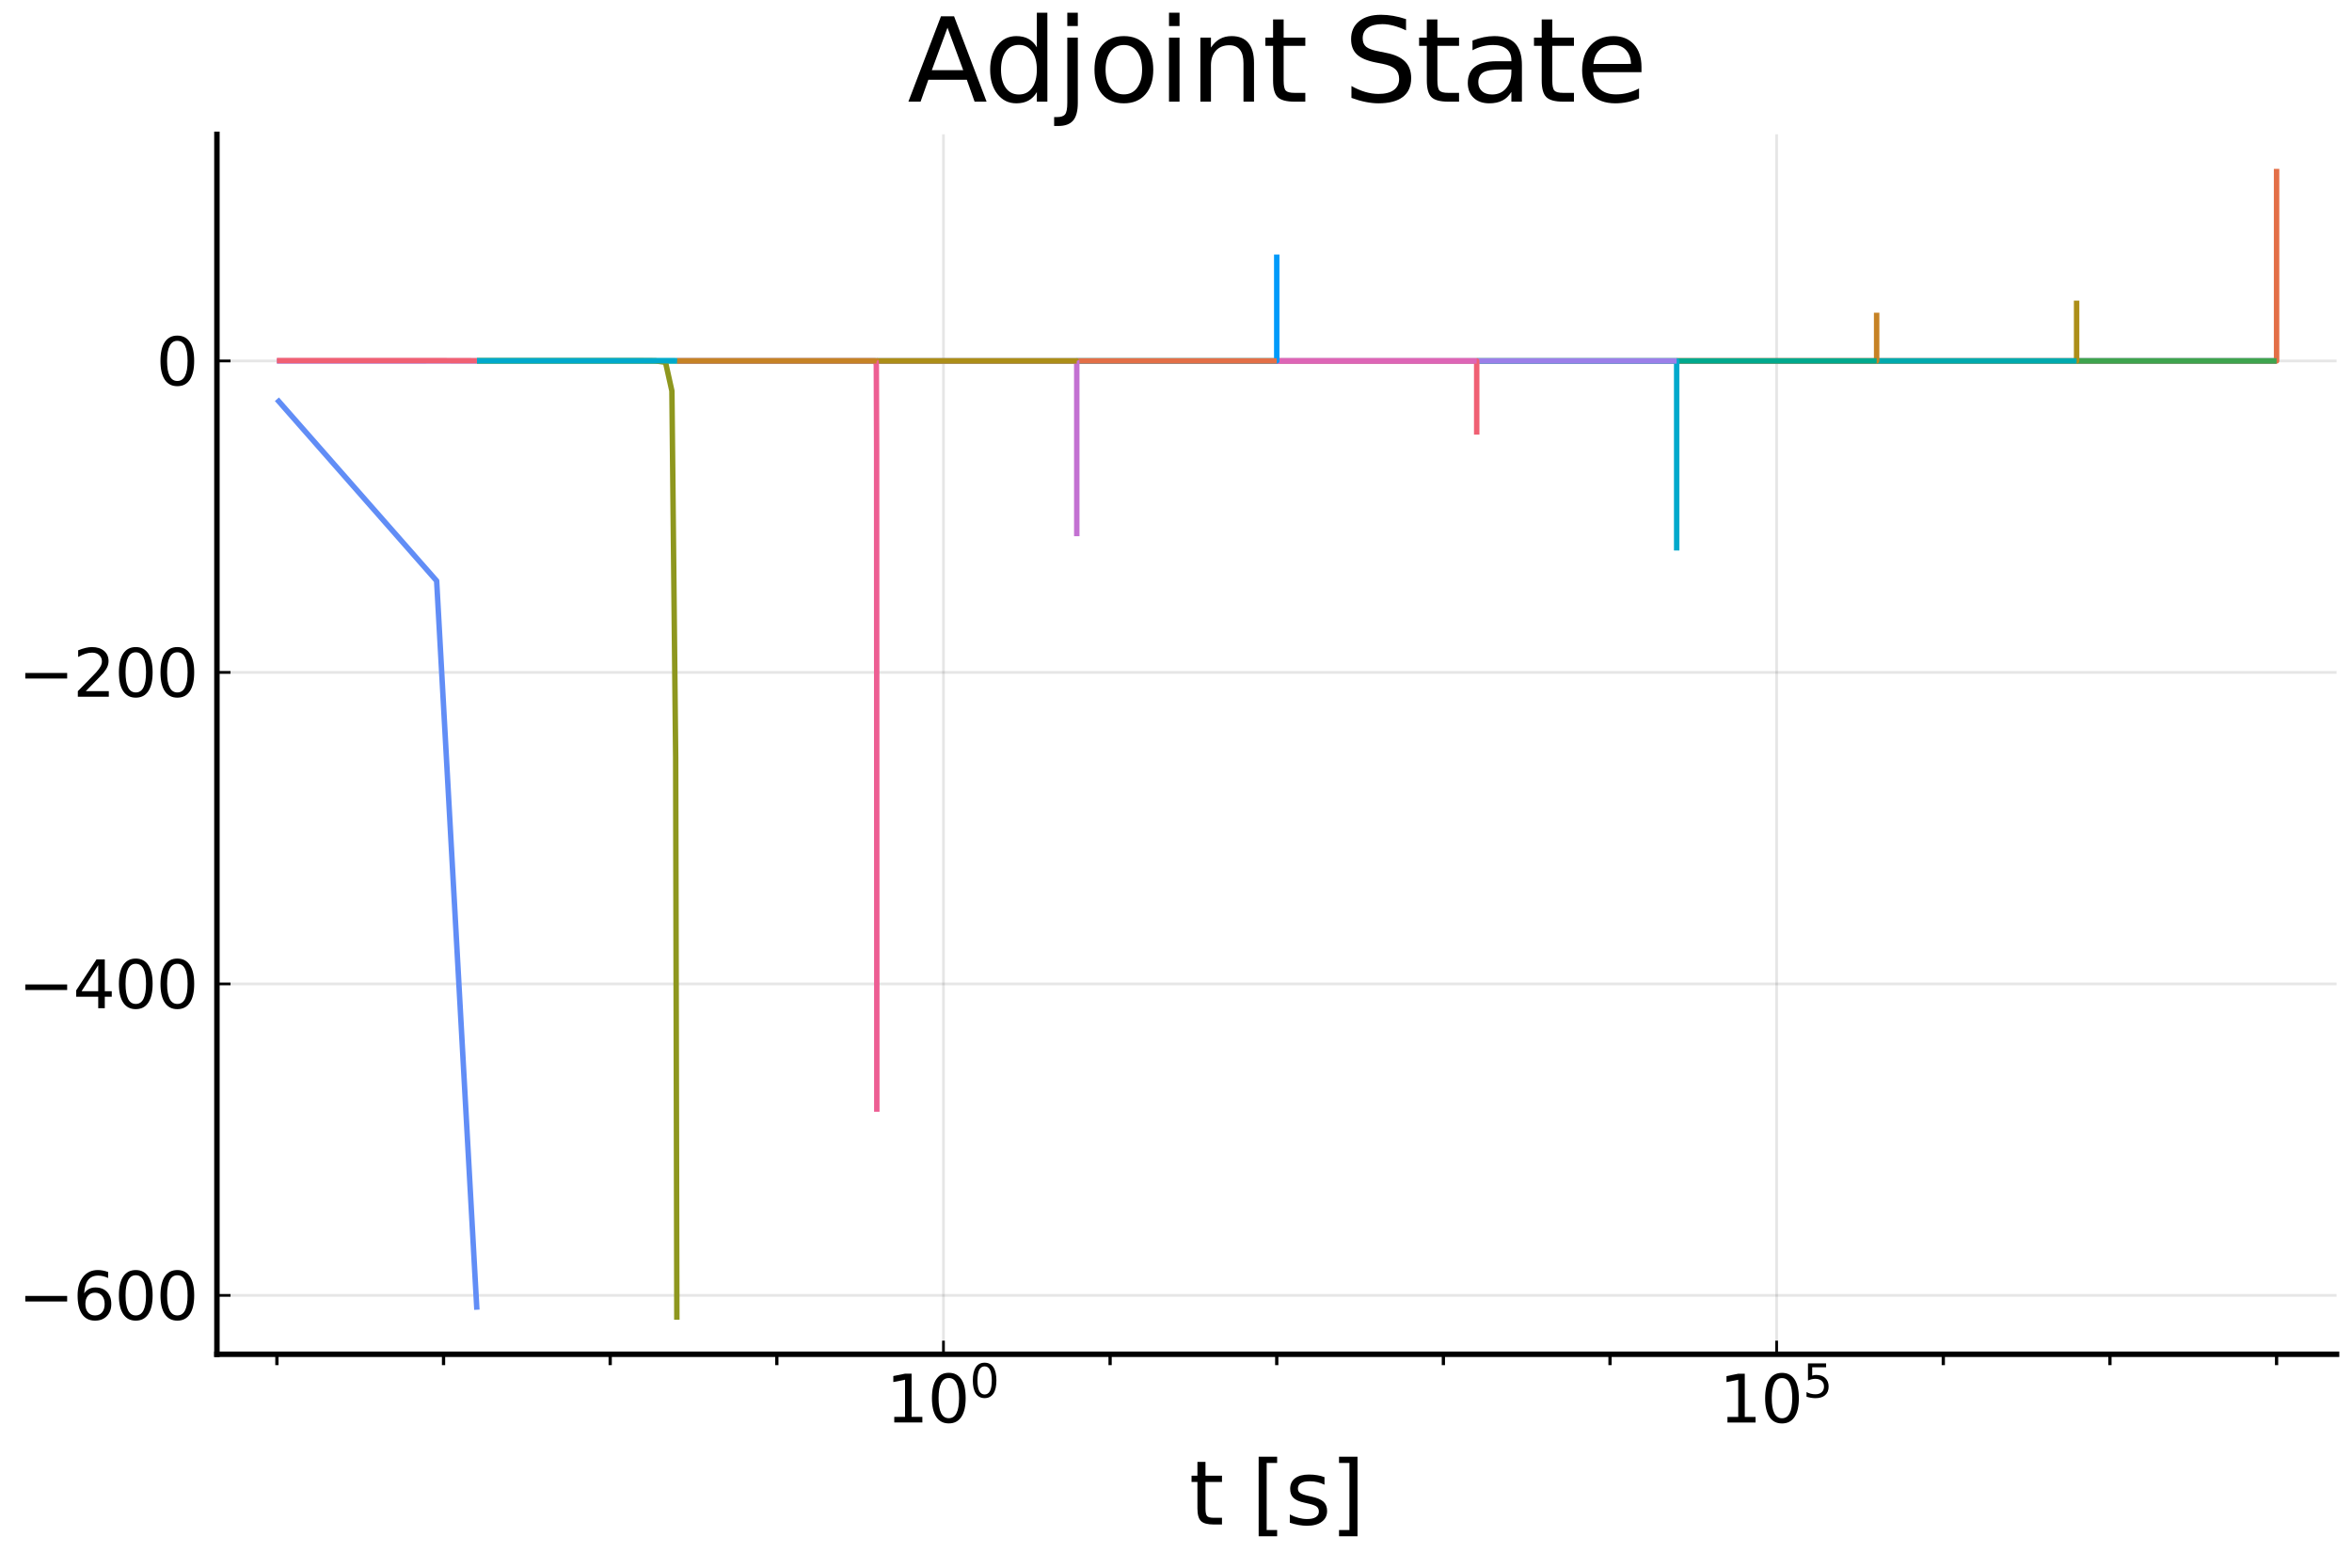 <?xml version="1.0" encoding="utf-8" standalone="no"?>
<!DOCTYPE svg PUBLIC "-//W3C//DTD SVG 1.1//EN"
  "http://www.w3.org/Graphics/SVG/1.1/DTD/svg11.dtd">
<svg xmlns:xlink="http://www.w3.org/1999/xlink" width="432pt" height="288pt" viewBox="0 0 432 288" xmlns="http://www.w3.org/2000/svg" version="1.1">
 <defs>
  <style type="text/css">*{stroke-linejoin: round; stroke-linecap: butt}</style>
 </defs>
 <g id="figure_1">
  <g id="patch_1">
   <path d="M 0 288 
L 432 288 
L 432 0 
L 0 0 
z
" style="fill: #ffffff"/>
  </g>
  <g id="axes_1">
   <g id="patch_2">
    <path d="M 39.842 248.793 
L 429.165 248.793 
L 429.165 24.675 
L 39.842 24.675 
z
" style="fill: #ffffff"/>
   </g>
   <g id="matplotlib.axis_1">
    <g id="xtick_1">
     <g id="line2d_1">
      <path d="M 173.289 248.793 
L 173.289 24.675 
" clip-path="url(#pe7abbee798)" style="fill: none; stroke: #000000; stroke-opacity: 0.1; stroke-width: 0.5; stroke-linecap: square"/>
     </g>
     <g id="line2d_2">
      <defs>
       <path id="mf2d89d36e4" d="M 0 0 
L 0 -2.5 
" style="stroke: #000000; stroke-width: 0.5"/>
      </defs>
      <g>
       <use xlink:href="#mf2d89d36e4" x="173.289" y="248.793" style="stroke: #000000; stroke-width: 0.5"/>
      </g>
     </g>
     <g id="text_1">
      <!-- $10^{0}$ -->
      <g transform="translate(162.729 261.411)scale(0.12 -0.12)">
       <defs>
        <path id="DejaVuSans-31" d="M 794 531 
L 1825 531 
L 1825 4091 
L 703 3866 
L 703 4441 
L 1819 4666 
L 2450 4666 
L 2450 531 
L 3481 531 
L 3481 0 
L 794 0 
L 794 531 
z
" transform="scale(0.016)"/>
        <path id="DejaVuSans-30" d="M 2034 4250 
Q 1547 4250 1301 3770 
Q 1056 3291 1056 2328 
Q 1056 1369 1301 889 
Q 1547 409 2034 409 
Q 2525 409 2770 889 
Q 3016 1369 3016 2328 
Q 3016 3291 2770 3770 
Q 2525 4250 2034 4250 
z
M 2034 4750 
Q 2819 4750 3233 4129 
Q 3647 3509 3647 2328 
Q 3647 1150 3233 529 
Q 2819 -91 2034 -91 
Q 1250 -91 836 529 
Q 422 1150 422 2328 
Q 422 3509 836 4129 
Q 1250 4750 2034 4750 
z
" transform="scale(0.016)"/>
       </defs>
       <use xlink:href="#DejaVuSans-31" transform="translate(0 0.766)"/>
       <use xlink:href="#DejaVuSans-30" transform="translate(63.623 0.766)"/>
       <use xlink:href="#DejaVuSans-30" transform="translate(128.203 39.047)scale(0.7)"/>
      </g>
     </g>
    </g>
    <g id="xtick_2">
     <g id="line2d_3">
      <path d="M 326.325 248.793 
L 326.325 24.675 
" clip-path="url(#pe7abbee798)" style="fill: none; stroke: #000000; stroke-opacity: 0.1; stroke-width: 0.5; stroke-linecap: square"/>
     </g>
     <g id="line2d_4">
      <g>
       <use xlink:href="#mf2d89d36e4" x="326.325" y="248.793" style="stroke: #000000; stroke-width: 0.5"/>
      </g>
     </g>
     <g id="text_2">
      <!-- $10^{5}$ -->
      <g transform="translate(315.765 261.411)scale(0.12 -0.12)">
       <defs>
        <path id="DejaVuSans-35" d="M 691 4666 
L 3169 4666 
L 3169 4134 
L 1269 4134 
L 1269 2991 
Q 1406 3038 1543 3061 
Q 1681 3084 1819 3084 
Q 2600 3084 3056 2656 
Q 3513 2228 3513 1497 
Q 3513 744 3044 326 
Q 2575 -91 1722 -91 
Q 1428 -91 1123 -41 
Q 819 9 494 109 
L 494 744 
Q 775 591 1075 516 
Q 1375 441 1709 441 
Q 2250 441 2565 725 
Q 2881 1009 2881 1497 
Q 2881 1984 2565 2268 
Q 2250 2553 1709 2553 
Q 1456 2553 1204 2497 
Q 953 2441 691 2322 
L 691 4666 
z
" transform="scale(0.016)"/>
       </defs>
       <use xlink:href="#DejaVuSans-31" transform="translate(0 0.684)"/>
       <use xlink:href="#DejaVuSans-30" transform="translate(63.623 0.684)"/>
       <use xlink:href="#DejaVuSans-35" transform="translate(128.203 38.966)scale(0.7)"/>
      </g>
     </g>
    </g>
    <g id="xtick_3">
     <g id="line2d_5">
      <defs>
       <path id="m80ba61cd55" d="M 0 0 
L 0 2 
" style="stroke: #000000; stroke-width: 0.6"/>
      </defs>
      <g>
       <use xlink:href="#m80ba61cd55" x="50.86" y="248.793" style="stroke: #000000; stroke-width: 0.6"/>
      </g>
     </g>
    </g>
    <g id="xtick_4">
     <g id="line2d_6">
      <g>
       <use xlink:href="#m80ba61cd55" x="81.468" y="248.793" style="stroke: #000000; stroke-width: 0.6"/>
      </g>
     </g>
    </g>
    <g id="xtick_5">
     <g id="line2d_7">
      <g>
       <use xlink:href="#m80ba61cd55" x="112.075" y="248.793" style="stroke: #000000; stroke-width: 0.6"/>
      </g>
     </g>
    </g>
    <g id="xtick_6">
     <g id="line2d_8">
      <g>
       <use xlink:href="#m80ba61cd55" x="142.682" y="248.793" style="stroke: #000000; stroke-width: 0.6"/>
      </g>
     </g>
    </g>
    <g id="xtick_7">
     <g id="line2d_9">
      <g>
       <use xlink:href="#m80ba61cd55" x="203.896" y="248.793" style="stroke: #000000; stroke-width: 0.6"/>
      </g>
     </g>
    </g>
    <g id="xtick_8">
     <g id="line2d_10">
      <g>
       <use xlink:href="#m80ba61cd55" x="234.504" y="248.793" style="stroke: #000000; stroke-width: 0.6"/>
      </g>
     </g>
    </g>
    <g id="xtick_9">
     <g id="line2d_11">
      <g>
       <use xlink:href="#m80ba61cd55" x="265.111" y="248.793" style="stroke: #000000; stroke-width: 0.6"/>
      </g>
     </g>
    </g>
    <g id="xtick_10">
     <g id="line2d_12">
      <g>
       <use xlink:href="#m80ba61cd55" x="295.718" y="248.793" style="stroke: #000000; stroke-width: 0.6"/>
      </g>
     </g>
    </g>
    <g id="xtick_11">
     <g id="line2d_13">
      <g>
       <use xlink:href="#m80ba61cd55" x="356.932" y="248.793" style="stroke: #000000; stroke-width: 0.6"/>
      </g>
     </g>
    </g>
    <g id="xtick_12">
     <g id="line2d_14">
      <g>
       <use xlink:href="#m80ba61cd55" x="387.54" y="248.793" style="stroke: #000000; stroke-width: 0.6"/>
      </g>
     </g>
    </g>
    <g id="xtick_13">
     <g id="line2d_15">
      <g>
       <use xlink:href="#m80ba61cd55" x="418.147" y="248.793" style="stroke: #000000; stroke-width: 0.6"/>
      </g>
     </g>
    </g>
    <g id="text_3">
     <!-- t [s] -->
     <g transform="translate(218.415 280.065)scale(0.16 -0.16)">
      <defs>
       <path id="DejaVuSans-74" d="M 1172 4494 
L 1172 3500 
L 2356 3500 
L 2356 3053 
L 1172 3053 
L 1172 1153 
Q 1172 725 1289 603 
Q 1406 481 1766 481 
L 2356 481 
L 2356 0 
L 1766 0 
Q 1100 0 847 248 
Q 594 497 594 1153 
L 594 3053 
L 172 3053 
L 172 3500 
L 594 3500 
L 594 4494 
L 1172 4494 
z
" transform="scale(0.016)"/>
       <path id="DejaVuSans-20" transform="scale(0.016)"/>
       <path id="DejaVuSans-5b" d="M 550 4863 
L 1875 4863 
L 1875 4416 
L 1125 4416 
L 1125 -397 
L 1875 -397 
L 1875 -844 
L 550 -844 
L 550 4863 
z
" transform="scale(0.016)"/>
       <path id="DejaVuSans-73" d="M 2834 3397 
L 2834 2853 
Q 2591 2978 2328 3040 
Q 2066 3103 1784 3103 
Q 1356 3103 1142 2972 
Q 928 2841 928 2578 
Q 928 2378 1081 2264 
Q 1234 2150 1697 2047 
L 1894 2003 
Q 2506 1872 2764 1633 
Q 3022 1394 3022 966 
Q 3022 478 2636 193 
Q 2250 -91 1575 -91 
Q 1294 -91 989 -36 
Q 684 19 347 128 
L 347 722 
Q 666 556 975 473 
Q 1284 391 1588 391 
Q 1994 391 2212 530 
Q 2431 669 2431 922 
Q 2431 1156 2273 1281 
Q 2116 1406 1581 1522 
L 1381 1569 
Q 847 1681 609 1914 
Q 372 2147 372 2553 
Q 372 3047 722 3315 
Q 1072 3584 1716 3584 
Q 2034 3584 2315 3537 
Q 2597 3491 2834 3397 
z
" transform="scale(0.016)"/>
       <path id="DejaVuSans-5d" d="M 1947 4863 
L 1947 -844 
L 622 -844 
L 622 -397 
L 1369 -397 
L 1369 4416 
L 622 4416 
L 622 4863 
L 1947 4863 
z
" transform="scale(0.016)"/>
      </defs>
      <use xlink:href="#DejaVuSans-74"/>
      <use xlink:href="#DejaVuSans-20" x="39.209"/>
      <use xlink:href="#DejaVuSans-5b" x="70.996"/>
      <use xlink:href="#DejaVuSans-73" x="110.01"/>
      <use xlink:href="#DejaVuSans-5d" x="162.109"/>
     </g>
    </g>
   </g>
   <g id="matplotlib.axis_2">
    <g id="ytick_1">
     <g id="line2d_16">
      <path d="M 39.842 237.974 
L 429.165 237.974 
" clip-path="url(#pe7abbee798)" style="fill: none; stroke: #000000; stroke-opacity: 0.1; stroke-width: 0.5; stroke-linecap: square"/>
     </g>
     <g id="line2d_17">
      <defs>
       <path id="mac3ac392d7" d="M 0 0 
L 2.5 0 
" style="stroke: #000000; stroke-width: 0.5"/>
      </defs>
      <g>
       <use xlink:href="#mac3ac392d7" x="39.842" y="237.974" style="stroke: #000000; stroke-width: 0.5"/>
      </g>
     </g>
     <g id="text_4">
      <!-- $-600$ -->
      <g transform="translate(3.342 242.533)scale(0.12 -0.12)">
       <defs>
        <path id="DejaVuSans-2212" d="M 678 2272 
L 4684 2272 
L 4684 1741 
L 678 1741 
L 678 2272 
z
" transform="scale(0.016)"/>
        <path id="DejaVuSans-36" d="M 2113 2584 
Q 1688 2584 1439 2293 
Q 1191 2003 1191 1497 
Q 1191 994 1439 701 
Q 1688 409 2113 409 
Q 2538 409 2786 701 
Q 3034 994 3034 1497 
Q 3034 2003 2786 2293 
Q 2538 2584 2113 2584 
z
M 3366 4563 
L 3366 3988 
Q 3128 4100 2886 4159 
Q 2644 4219 2406 4219 
Q 1781 4219 1451 3797 
Q 1122 3375 1075 2522 
Q 1259 2794 1537 2939 
Q 1816 3084 2150 3084 
Q 2853 3084 3261 2657 
Q 3669 2231 3669 1497 
Q 3669 778 3244 343 
Q 2819 -91 2113 -91 
Q 1303 -91 875 529 
Q 447 1150 447 2328 
Q 447 3434 972 4092 
Q 1497 4750 2381 4750 
Q 2619 4750 2861 4703 
Q 3103 4656 3366 4563 
z
" transform="scale(0.016)"/>
       </defs>
       <use xlink:href="#DejaVuSans-2212" transform="translate(0 0.781)"/>
       <use xlink:href="#DejaVuSans-36" transform="translate(83.789 0.781)"/>
       <use xlink:href="#DejaVuSans-30" transform="translate(147.412 0.781)"/>
       <use xlink:href="#DejaVuSans-30" transform="translate(211.035 0.781)"/>
      </g>
     </g>
    </g>
    <g id="ytick_2">
     <g id="line2d_18">
      <path d="M 39.842 180.752 
L 429.165 180.752 
" clip-path="url(#pe7abbee798)" style="fill: none; stroke: #000000; stroke-opacity: 0.1; stroke-width: 0.5; stroke-linecap: square"/>
     </g>
     <g id="line2d_19">
      <g>
       <use xlink:href="#mac3ac392d7" x="39.842" y="180.752" style="stroke: #000000; stroke-width: 0.5"/>
      </g>
     </g>
     <g id="text_5">
      <!-- $-400$ -->
      <g transform="translate(3.342 185.311)scale(0.12 -0.12)">
       <defs>
        <path id="DejaVuSans-34" d="M 2419 4116 
L 825 1625 
L 2419 1625 
L 2419 4116 
z
M 2253 4666 
L 3047 4666 
L 3047 1625 
L 3713 1625 
L 3713 1100 
L 3047 1100 
L 3047 0 
L 2419 0 
L 2419 1100 
L 313 1100 
L 313 1709 
L 2253 4666 
z
" transform="scale(0.016)"/>
       </defs>
       <use xlink:href="#DejaVuSans-2212" transform="translate(0 0.781)"/>
       <use xlink:href="#DejaVuSans-34" transform="translate(83.789 0.781)"/>
       <use xlink:href="#DejaVuSans-30" transform="translate(147.412 0.781)"/>
       <use xlink:href="#DejaVuSans-30" transform="translate(211.035 0.781)"/>
      </g>
     </g>
    </g>
    <g id="ytick_3">
     <g id="line2d_20">
      <path d="M 39.842 123.529 
L 429.165 123.529 
" clip-path="url(#pe7abbee798)" style="fill: none; stroke: #000000; stroke-opacity: 0.1; stroke-width: 0.5; stroke-linecap: square"/>
     </g>
     <g id="line2d_21">
      <g>
       <use xlink:href="#mac3ac392d7" x="39.842" y="123.529" style="stroke: #000000; stroke-width: 0.5"/>
      </g>
     </g>
     <g id="text_6">
      <!-- $-200$ -->
      <g transform="translate(3.342 128.088)scale(0.12 -0.12)">
       <defs>
        <path id="DejaVuSans-32" d="M 1228 531 
L 3431 531 
L 3431 0 
L 469 0 
L 469 531 
Q 828 903 1448 1529 
Q 2069 2156 2228 2338 
Q 2531 2678 2651 2914 
Q 2772 3150 2772 3378 
Q 2772 3750 2511 3984 
Q 2250 4219 1831 4219 
Q 1534 4219 1204 4116 
Q 875 4013 500 3803 
L 500 4441 
Q 881 4594 1212 4672 
Q 1544 4750 1819 4750 
Q 2544 4750 2975 4387 
Q 3406 4025 3406 3419 
Q 3406 3131 3298 2873 
Q 3191 2616 2906 2266 
Q 2828 2175 2409 1742 
Q 1991 1309 1228 531 
z
" transform="scale(0.016)"/>
       </defs>
       <use xlink:href="#DejaVuSans-2212" transform="translate(0 0.781)"/>
       <use xlink:href="#DejaVuSans-32" transform="translate(83.789 0.781)"/>
       <use xlink:href="#DejaVuSans-30" transform="translate(147.412 0.781)"/>
       <use xlink:href="#DejaVuSans-30" transform="translate(211.035 0.781)"/>
      </g>
     </g>
    </g>
    <g id="ytick_4">
     <g id="line2d_22">
      <path d="M 39.842 66.307 
L 429.165 66.307 
" clip-path="url(#pe7abbee798)" style="fill: none; stroke: #000000; stroke-opacity: 0.1; stroke-width: 0.5; stroke-linecap: square"/>
     </g>
     <g id="line2d_23">
      <g>
       <use xlink:href="#mac3ac392d7" x="39.842" y="66.307" style="stroke: #000000; stroke-width: 0.5"/>
      </g>
     </g>
     <g id="text_7">
      <!-- $0$ -->
      <g transform="translate(28.662 70.866)scale(0.12 -0.12)">
       <use xlink:href="#DejaVuSans-30" transform="translate(0 0.781)"/>
      </g>
     </g>
    </g>
   </g>
   <g id="line2d_24">
    <path d="M 418.147 66.308 
L 418.147 66.308 
L 418.147 66.308 
L 418.147 66.308 
L 418.147 66.308 
L 418.147 66.308 
L 418.147 66.308 
L 418.147 66.308 
L 418.147 66.308 
L 418.147 66.308 
L 418.147 66.308 
L 418.147 66.308 
L 418.147 66.308 
L 418.147 66.308 
L 418.147 66.308 
L 418.146 66.308 
L 418.144 66.308 
L 418.118 66.308 
L 417.977 66.308 
L 417.782 66.308 
L 417.584 66.308 
L 417.292 66.308 
L 417.053 66.308 
L 416.68 66.308 
L 416.295 66.308 
L 415.949 66.308 
L 415.475 66.308 
L 414.983 66.308 
L 414.619 66.308 
L 414.05 66.308 
L 413.456 66.308 
L 412.99 66.308 
L 412.297 66.308 
L 411.566 66.308 
L 410.958 66.308 
L 410.091 66.308 
L 409.164 66.308 
L 408.348 66.308 
L 407.216 66.308 
L 405.978 66.308 
L 404.81 66.308 
L 403.797 66.308 
L 402.24 66.308 
L 400.476 66.308 
L 398.9 66.308 
L 396.37 66.308 
L 393.242 66.308 
L 389.943 66.308 
L 383.864 66.308 
L 381.418 66.308 
" clip-path="url(#pe7abbee798)" style="fill: none; stroke: #009afa"/>
   </g>
   <g id="line2d_25">
    <path d="M 418.147 31.018 
L 418.147 60.613 
L 418.147 65.938 
L 418.147 66.264 
L 418.147 66.301 
L 418.147 66.307 
L 418.147 66.308 
L 418.147 66.308 
L 418.147 66.308 
L 418.147 66.308 
L 418.147 66.308 
L 418.147 66.308 
L 418.147 66.308 
L 418.147 66.308 
L 418.147 66.308 
L 418.146 66.308 
L 418.144 66.308 
L 418.118 66.308 
L 417.977 66.308 
L 417.782 66.308 
L 417.584 66.308 
L 417.292 66.308 
L 417.053 66.308 
L 416.68 66.308 
L 416.295 66.308 
L 415.949 66.308 
L 415.475 66.308 
L 414.983 66.308 
L 414.619 66.308 
L 414.05 66.308 
L 413.456 66.308 
L 412.99 66.308 
L 412.297 66.308 
L 411.566 66.308 
L 410.958 66.308 
L 410.091 66.308 
L 409.164 66.308 
L 408.348 66.308 
L 407.216 66.308 
L 405.978 66.308 
L 404.81 66.308 
L 403.797 66.308 
L 402.24 66.308 
L 400.476 66.308 
L 398.9 66.308 
L 396.37 66.308 
L 393.242 66.308 
L 389.943 66.308 
L 383.864 66.308 
L 381.418 66.308 
" clip-path="url(#pe7abbee798)" style="fill: none; stroke: #e36f47"/>
   </g>
   <g id="patch_3">
    <path d="M 39.842 248.793 
L 39.842 24.675 
" style="fill: none; stroke: #000000; stroke-linejoin: miter; stroke-linecap: square"/>
   </g>
   <g id="patch_4">
    <path d="M 39.842 248.793 
L 429.165 248.793 
" style="fill: none; stroke: #000000; stroke-linejoin: miter; stroke-linecap: square"/>
   </g>
   <g id="line2d_26">
    <path d="M 418.147 66.308 
L 418.147 66.308 
L 418.147 66.308 
L 418.147 66.308 
L 418.147 66.308 
L 418.147 66.308 
L 418.147 66.308 
L 418.147 66.308 
L 418.147 66.308 
L 418.147 66.308 
L 418.147 66.308 
L 418.147 66.308 
L 418.147 66.308 
L 418.147 66.308 
L 418.147 66.308 
L 418.146 66.308 
L 418.144 66.308 
L 418.118 66.308 
L 417.977 66.308 
L 417.782 66.308 
L 417.584 66.308 
L 417.292 66.308 
L 417.053 66.308 
L 416.68 66.308 
L 416.295 66.308 
L 415.949 66.308 
L 415.475 66.308 
L 414.983 66.308 
L 414.619 66.308 
L 414.05 66.308 
L 413.456 66.308 
L 412.99 66.308 
L 412.297 66.308 
L 411.566 66.308 
L 410.958 66.308 
L 410.091 66.308 
L 409.164 66.308 
L 408.348 66.308 
L 407.216 66.308 
L 405.978 66.308 
L 404.81 66.308 
L 403.797 66.308 
L 402.24 66.308 
L 400.476 66.308 
L 398.9 66.308 
L 396.37 66.308 
L 393.242 66.308 
L 389.943 66.308 
L 383.864 66.308 
L 381.418 66.308 
" clip-path="url(#pe7abbee798)" style="fill: none; stroke: #3ea44e"/>
   </g>
   <g id="text_8">
    <!-- Adjoint State -->
    <g transform="translate(166.679 18.675)scale(0.21 -0.21)">
     <defs>
      <path id="DejaVuSans-41" d="M 2188 4044 
L 1331 1722 
L 3047 1722 
L 2188 4044 
z
M 1831 4666 
L 2547 4666 
L 4325 0 
L 3669 0 
L 3244 1197 
L 1141 1197 
L 716 0 
L 50 0 
L 1831 4666 
z
" transform="scale(0.016)"/>
      <path id="DejaVuSans-64" d="M 2906 2969 
L 2906 4863 
L 3481 4863 
L 3481 0 
L 2906 0 
L 2906 525 
Q 2725 213 2448 61 
Q 2172 -91 1784 -91 
Q 1150 -91 751 415 
Q 353 922 353 1747 
Q 353 2572 751 3078 
Q 1150 3584 1784 3584 
Q 2172 3584 2448 3432 
Q 2725 3281 2906 2969 
z
M 947 1747 
Q 947 1113 1208 752 
Q 1469 391 1925 391 
Q 2381 391 2643 752 
Q 2906 1113 2906 1747 
Q 2906 2381 2643 2742 
Q 2381 3103 1925 3103 
Q 1469 3103 1208 2742 
Q 947 2381 947 1747 
z
" transform="scale(0.016)"/>
      <path id="DejaVuSans-6a" d="M 603 3500 
L 1178 3500 
L 1178 -63 
Q 1178 -731 923 -1031 
Q 669 -1331 103 -1331 
L -116 -1331 
L -116 -844 
L 38 -844 
Q 366 -844 484 -692 
Q 603 -541 603 -63 
L 603 3500 
z
M 603 4863 
L 1178 4863 
L 1178 4134 
L 603 4134 
L 603 4863 
z
" transform="scale(0.016)"/>
      <path id="DejaVuSans-6f" d="M 1959 3097 
Q 1497 3097 1228 2736 
Q 959 2375 959 1747 
Q 959 1119 1226 758 
Q 1494 397 1959 397 
Q 2419 397 2687 759 
Q 2956 1122 2956 1747 
Q 2956 2369 2687 2733 
Q 2419 3097 1959 3097 
z
M 1959 3584 
Q 2709 3584 3137 3096 
Q 3566 2609 3566 1747 
Q 3566 888 3137 398 
Q 2709 -91 1959 -91 
Q 1206 -91 779 398 
Q 353 888 353 1747 
Q 353 2609 779 3096 
Q 1206 3584 1959 3584 
z
" transform="scale(0.016)"/>
      <path id="DejaVuSans-69" d="M 603 3500 
L 1178 3500 
L 1178 0 
L 603 0 
L 603 3500 
z
M 603 4863 
L 1178 4863 
L 1178 4134 
L 603 4134 
L 603 4863 
z
" transform="scale(0.016)"/>
      <path id="DejaVuSans-6e" d="M 3513 2113 
L 3513 0 
L 2938 0 
L 2938 2094 
Q 2938 2591 2744 2837 
Q 2550 3084 2163 3084 
Q 1697 3084 1428 2787 
Q 1159 2491 1159 1978 
L 1159 0 
L 581 0 
L 581 3500 
L 1159 3500 
L 1159 2956 
Q 1366 3272 1645 3428 
Q 1925 3584 2291 3584 
Q 2894 3584 3203 3211 
Q 3513 2838 3513 2113 
z
" transform="scale(0.016)"/>
      <path id="DejaVuSans-53" d="M 3425 4513 
L 3425 3897 
Q 3066 4069 2747 4153 
Q 2428 4238 2131 4238 
Q 1616 4238 1336 4038 
Q 1056 3838 1056 3469 
Q 1056 3159 1242 3001 
Q 1428 2844 1947 2747 
L 2328 2669 
Q 3034 2534 3370 2195 
Q 3706 1856 3706 1288 
Q 3706 609 3251 259 
Q 2797 -91 1919 -91 
Q 1588 -91 1214 -16 
Q 841 59 441 206 
L 441 856 
Q 825 641 1194 531 
Q 1563 422 1919 422 
Q 2459 422 2753 634 
Q 3047 847 3047 1241 
Q 3047 1584 2836 1778 
Q 2625 1972 2144 2069 
L 1759 2144 
Q 1053 2284 737 2584 
Q 422 2884 422 3419 
Q 422 4038 858 4394 
Q 1294 4750 2059 4750 
Q 2388 4750 2728 4690 
Q 3069 4631 3425 4513 
z
" transform="scale(0.016)"/>
      <path id="DejaVuSans-61" d="M 2194 1759 
Q 1497 1759 1228 1600 
Q 959 1441 959 1056 
Q 959 750 1161 570 
Q 1363 391 1709 391 
Q 2188 391 2477 730 
Q 2766 1069 2766 1631 
L 2766 1759 
L 2194 1759 
z
M 3341 1997 
L 3341 0 
L 2766 0 
L 2766 531 
Q 2569 213 2275 61 
Q 1981 -91 1556 -91 
Q 1019 -91 701 211 
Q 384 513 384 1019 
Q 384 1609 779 1909 
Q 1175 2209 1959 2209 
L 2766 2209 
L 2766 2266 
Q 2766 2663 2505 2880 
Q 2244 3097 1772 3097 
Q 1472 3097 1187 3025 
Q 903 2953 641 2809 
L 641 3341 
Q 956 3463 1253 3523 
Q 1550 3584 1831 3584 
Q 2591 3584 2966 3190 
Q 3341 2797 3341 1997 
z
" transform="scale(0.016)"/>
      <path id="DejaVuSans-65" d="M 3597 1894 
L 3597 1613 
L 953 1613 
Q 991 1019 1311 708 
Q 1631 397 2203 397 
Q 2534 397 2845 478 
Q 3156 559 3463 722 
L 3463 178 
Q 3153 47 2828 -22 
Q 2503 -91 2169 -91 
Q 1331 -91 842 396 
Q 353 884 353 1716 
Q 353 2575 817 3079 
Q 1281 3584 2069 3584 
Q 2775 3584 3186 3129 
Q 3597 2675 3597 1894 
z
M 3022 2063 
Q 3016 2534 2758 2815 
Q 2500 3097 2075 3097 
Q 1594 3097 1305 2825 
Q 1016 2553 972 2059 
L 3022 2063 
z
" transform="scale(0.016)"/>
     </defs>
     <use xlink:href="#DejaVuSans-41"/>
     <use xlink:href="#DejaVuSans-64" x="66.658"/>
     <use xlink:href="#DejaVuSans-6a" x="130.135"/>
     <use xlink:href="#DejaVuSans-6f" x="157.918"/>
     <use xlink:href="#DejaVuSans-69" x="219.1"/>
     <use xlink:href="#DejaVuSans-6e" x="246.883"/>
     <use xlink:href="#DejaVuSans-74" x="310.262"/>
     <use xlink:href="#DejaVuSans-20" x="349.471"/>
     <use xlink:href="#DejaVuSans-53" x="381.258"/>
     <use xlink:href="#DejaVuSans-74" x="444.734"/>
     <use xlink:href="#DejaVuSans-61" x="483.943"/>
     <use xlink:href="#DejaVuSans-74" x="545.223"/>
     <use xlink:href="#DejaVuSans-65" x="584.432"/>
    </g>
   </g>
   <g id="line2d_27">
    <path d="M 381.418 66.306 
L 381.418 66.306 
L 381.418 66.306 
L 381.418 66.306 
L 381.418 66.306 
L 381.418 66.306 
L 381.418 66.306 
L 381.418 66.306 
L 381.418 66.306 
L 381.418 66.306 
L 381.418 66.306 
L 381.418 66.306 
L 381.418 66.306 
L 381.418 66.306 
L 381.418 66.306 
L 381.414 66.306 
L 381.38 66.306 
L 381.198 66.306 
L 380.97 66.306 
L 380.808 66.306 
L 380.609 66.306 
L 380.379 66.306 
L 380.144 66.306 
L 379.901 66.306 
L 379.617 66.306 
L 379.23 66.307 
L 378.72 66.307 
L 378.189 66.307 
L 377.567 66.307 
L 376.915 66.307 
L 376.229 66.307 
L 375.502 66.307 
L 374.734 66.307 
L 373.905 66.307 
L 373.022 66.307 
L 372.076 66.307 
L 371.051 66.307 
L 369.941 66.307 
L 368.723 66.307 
L 367.382 66.307 
L 365.876 66.307 
L 364.179 66.307 
L 362.228 66.307 
L 359.934 66.307 
L 357.153 66.307 
L 353.616 66.307 
L 348.783 66.307 
L 344.689 66.307 
" clip-path="url(#pe7abbee798)" style="fill: none; stroke: #c371d2"/>
   </g>
   <g id="line2d_28">
    <path d="M 381.418 55.222 
L 381.418 63.944 
L 381.418 66.164 
L 381.418 66.29 
L 381.418 66.304 
L 381.418 66.306 
L 381.418 66.306 
L 381.418 66.306 
L 381.418 66.306 
L 381.418 66.306 
L 381.418 66.306 
L 381.418 66.306 
L 381.418 66.306 
L 381.418 66.306 
L 381.418 66.306 
L 381.414 66.306 
L 381.38 66.306 
L 381.198 66.306 
L 380.97 66.306 
L 380.808 66.306 
L 380.609 66.306 
L 380.379 66.306 
L 380.144 66.306 
L 379.901 66.306 
L 379.617 66.306 
L 379.23 66.307 
L 378.72 66.307 
L 378.189 66.307 
L 377.567 66.307 
L 376.915 66.307 
L 376.229 66.307 
L 375.502 66.307 
L 374.734 66.307 
L 373.905 66.307 
L 373.022 66.307 
L 372.076 66.307 
L 371.051 66.307 
L 369.941 66.307 
L 368.723 66.307 
L 367.382 66.307 
L 365.876 66.307 
L 364.179 66.307 
L 362.228 66.307 
L 359.934 66.307 
L 357.153 66.307 
L 353.616 66.307 
L 348.783 66.307 
L 344.689 66.307 
" clip-path="url(#pe7abbee798)" style="fill: none; stroke: #ac8e18"/>
   </g>
   <g id="line2d_29">
    <path d="M 381.418 66.307 
L 381.418 66.307 
L 381.418 66.307 
L 381.418 66.307 
L 381.418 66.307 
L 381.418 66.307 
L 381.418 66.307 
L 381.418 66.307 
L 381.418 66.307 
L 381.418 66.307 
L 381.418 66.307 
L 381.418 66.307 
L 381.418 66.307 
L 381.418 66.307 
L 381.418 66.307 
L 381.414 66.307 
L 381.38 66.307 
L 381.198 66.307 
L 380.97 66.307 
L 380.808 66.307 
L 380.609 66.307 
L 380.379 66.307 
L 380.144 66.307 
L 379.901 66.307 
L 379.617 66.307 
L 379.23 66.307 
L 378.72 66.307 
L 378.189 66.307 
L 377.567 66.307 
L 376.915 66.307 
L 376.229 66.307 
L 375.502 66.307 
L 374.734 66.307 
L 373.905 66.307 
L 373.022 66.307 
L 372.076 66.307 
L 371.051 66.307 
L 369.941 66.307 
L 368.723 66.307 
L 367.382 66.307 
L 365.876 66.307 
L 364.179 66.307 
L 362.228 66.307 
L 359.934 66.307 
L 357.153 66.307 
L 353.616 66.307 
L 348.783 66.307 
L 344.689 66.307 
" clip-path="url(#pe7abbee798)" style="fill: none; stroke: #00aaae"/>
   </g>
   <g id="line2d_30">
    <path d="M 344.689 66.307 
L 344.689 66.307 
L 344.689 66.307 
L 344.689 66.307 
L 344.689 66.307 
L 344.689 66.307 
L 344.689 66.307 
L 344.689 66.307 
L 344.689 66.307 
L 344.689 66.307 
L 344.689 66.307 
L 344.689 66.307 
L 344.689 66.307 
L 344.688 66.307 
L 344.672 66.307 
L 344.515 66.307 
L 344.161 66.307 
L 343.757 66.307 
L 343.284 66.307 
L 342.62 66.307 
L 341.885 66.307 
L 341.022 66.307 
L 340.076 66.307 
L 339.057 66.307 
L 337.914 66.307 
L 336.629 66.307 
L 335.059 66.307 
L 333.247 66.307 
L 331.148 66.307 
L 328.593 66.306 
L 325.14 66.306 
L 320.462 66.306 
L 312.986 66.306 
L 307.961 66.306 
" clip-path="url(#pe7abbee798)" style="fill: none; stroke: #ed5e93"/>
   </g>
   <g id="line2d_31">
    <path d="M 344.689 57.451 
L 344.689 65.001 
L 344.689 66.221 
L 344.689 66.297 
L 344.689 66.306 
L 344.689 66.307 
L 344.689 66.307 
L 344.689 66.307 
L 344.689 66.307 
L 344.689 66.307 
L 344.689 66.307 
L 344.689 66.307 
L 344.689 66.307 
L 344.688 66.307 
L 344.672 66.307 
L 344.515 66.307 
L 344.161 66.307 
L 343.757 66.307 
L 343.284 66.307 
L 342.62 66.307 
L 341.885 66.307 
L 341.022 66.307 
L 340.076 66.307 
L 339.057 66.307 
L 337.914 66.307 
L 336.629 66.307 
L 335.059 66.307 
L 333.247 66.307 
L 331.148 66.307 
L 328.593 66.306 
L 325.14 66.306 
L 320.462 66.306 
L 312.986 66.306 
L 307.961 66.306 
" clip-path="url(#pe7abbee798)" style="fill: none; stroke: #c68225"/>
   </g>
   <g id="line2d_32">
    <path d="M 344.689 66.306 
L 344.689 66.306 
L 344.689 66.306 
L 344.689 66.306 
L 344.689 66.306 
L 344.689 66.306 
L 344.689 66.306 
L 344.689 66.306 
L 344.689 66.306 
L 344.689 66.306 
L 344.689 66.306 
L 344.689 66.306 
L 344.689 66.306 
L 344.688 66.306 
L 344.672 66.306 
L 344.515 66.306 
L 344.161 66.306 
L 343.757 66.306 
L 343.284 66.306 
L 342.62 66.306 
L 341.885 66.306 
L 341.022 66.306 
L 340.076 66.306 
L 339.057 66.306 
L 337.914 66.306 
L 336.629 66.306 
L 335.059 66.306 
L 333.247 66.306 
L 331.148 66.306 
L 328.593 66.306 
L 325.14 66.306 
L 320.462 66.306 
L 312.986 66.306 
L 307.961 66.306 
" clip-path="url(#pe7abbee798)" style="fill: none; stroke: #00a98d"/>
   </g>
   <g id="line2d_33">
    <path d="M 307.961 66.304 
L 307.961 66.304 
L 307.961 66.304 
L 307.961 66.304 
L 307.961 66.304 
L 307.961 66.304 
L 307.961 66.304 
L 307.961 66.304 
L 307.961 66.304 
L 307.961 66.304 
L 307.961 66.304 
L 307.961 66.304 
L 307.959 66.304 
L 307.944 66.304 
L 307.793 66.304 
L 307.116 66.305 
L 306.244 66.305 
L 305.154 66.305 
L 303.596 66.305 
L 301.592 66.305 
L 298.994 66.305 
L 295.434 66.306 
L 289.978 66.306 
L 279.255 66.306 
L 271.232 66.306 
" clip-path="url(#pe7abbee798)" style="fill: none; stroke: #8e971e"/>
   </g>
   <g id="line2d_34">
    <path d="M 307.961 101.134 
L 307.961 71.465 
L 307.961 66.64 
L 307.961 66.344 
L 307.961 66.311 
L 307.961 66.305 
L 307.961 66.305 
L 307.961 66.304 
L 307.961 66.304 
L 307.961 66.304 
L 307.961 66.304 
L 307.961 66.304 
L 307.959 66.304 
L 307.944 66.304 
L 307.793 66.304 
L 307.116 66.305 
L 306.244 66.305 
L 305.154 66.305 
L 303.596 66.305 
L 301.592 66.305 
L 298.994 66.305 
L 295.434 66.306 
L 289.978 66.306 
L 279.255 66.306 
L 271.232 66.306 
" clip-path="url(#pe7abbee798)" style="fill: none; stroke: #00a9cc"/>
   </g>
   <g id="line2d_35">
    <path d="M 307.961 66.307 
L 307.961 66.307 
L 307.961 66.307 
L 307.961 66.307 
L 307.961 66.307 
L 307.961 66.307 
L 307.961 66.307 
L 307.961 66.307 
L 307.961 66.307 
L 307.961 66.307 
L 307.961 66.307 
L 307.961 66.307 
L 307.959 66.307 
L 307.944 66.307 
L 307.793 66.307 
L 307.116 66.307 
L 306.244 66.307 
L 305.154 66.307 
L 303.596 66.307 
L 301.592 66.307 
L 298.994 66.306 
L 295.434 66.306 
L 289.978 66.306 
L 279.255 66.306 
L 271.232 66.306 
" clip-path="url(#pe7abbee798)" style="fill: none; stroke: #9b7fe9"/>
   </g>
   <g id="line2d_36">
    <path d="M 271.232 66.304 
L 271.232 66.304 
L 271.232 66.304 
L 271.232 66.304 
L 271.232 66.304 
L 271.232 66.304 
L 271.232 66.304 
L 271.232 66.304 
L 271.232 66.304 
L 271.232 66.304 
L 271.231 66.304 
L 271.224 66.304 
L 271.154 66.304 
L 270.432 66.305 
L 268.729 66.305 
L 266.478 66.305 
L 262.662 66.305 
L 256.452 66.305 
L 240.045 66.306 
L 234.504 66.306 
" clip-path="url(#pe7abbee798)" style="fill: none; stroke: #618df6"/>
   </g>
   <g id="line2d_37">
    <path d="M 271.232 79.838 
L 271.232 67.963 
L 271.232 66.409 
L 271.232 66.316 
L 271.232 66.306 
L 271.232 66.305 
L 271.232 66.304 
L 271.232 66.304 
L 271.232 66.304 
L 271.232 66.304 
L 271.231 66.304 
L 271.224 66.304 
L 271.154 66.304 
L 270.432 66.305 
L 268.729 66.305 
L 266.478 66.305 
L 262.662 66.305 
L 256.452 66.305 
L 240.045 66.306 
L 234.504 66.306 
" clip-path="url(#pe7abbee798)" style="fill: none; stroke: #f06073"/>
   </g>
   <g id="line2d_38">
    <path d="M 271.232 66.308 
L 271.232 66.308 
L 271.232 66.308 
L 271.232 66.308 
L 271.232 66.308 
L 271.232 66.308 
L 271.232 66.308 
L 271.232 66.308 
L 271.232 66.308 
L 271.232 66.308 
L 271.231 66.308 
L 271.224 66.308 
L 271.154 66.308 
L 270.432 66.307 
L 268.729 66.307 
L 266.478 66.307 
L 262.662 66.307 
L 256.452 66.307 
L 240.045 66.307 
L 234.504 66.307 
" clip-path="url(#pe7abbee798)" style="fill: none; stroke: #dd65b6"/>
   </g>
   <g id="line2d_39">
    <path d="M 234.504 66.304 
L 234.504 66.304 
L 234.503 66.304 
L 234.503 66.304 
L 234.503 66.304 
L 234.502 66.304 
L 234.502 66.304 
L 234.501 66.304 
L 234.498 66.304 
L 234.492 66.304 
L 234.47 66.304 
L 234.334 66.304 
L 232.895 66.304 
L 228.768 66.304 
L 221.597 66.304 
L 197.775 66.305 
" clip-path="url(#pe7abbee798)" style="fill: none; stroke: #6c9f33"/>
   </g>
   <g id="line2d_40">
    <path d="M 234.504 46.765 
L 234.504 64.224 
L 234.503 66.184 
L 234.503 66.293 
L 234.503 66.303 
L 234.502 66.304 
L 234.502 66.304 
L 234.501 66.304 
L 234.498 66.304 
L 234.492 66.304 
L 234.47 66.304 
L 234.334 66.304 
L 232.895 66.304 
L 228.768 66.304 
L 221.597 66.305 
L 197.775 66.305 
" clip-path="url(#pe7abbee798)" style="fill: none; stroke: #009afa"/>
   </g>
   <g id="line2d_41">
    <path d="M 234.504 66.308 
L 234.504 66.308 
L 234.503 66.308 
L 234.503 66.308 
L 234.503 66.308 
L 234.502 66.308 
L 234.502 66.308 
L 234.501 66.308 
L 234.498 66.308 
L 234.492 66.308 
L 234.47 66.308 
L 234.334 66.308 
L 232.895 66.308 
L 228.768 66.307 
L 221.597 66.307 
L 197.775 66.306 
" clip-path="url(#pe7abbee798)" style="fill: none; stroke: #e36f47"/>
   </g>
   <g id="line2d_42">
    <path d="M 197.775 66.304 
L 197.774 66.304 
L 197.772 66.304 
L 197.768 66.304 
L 197.763 66.304 
L 197.756 66.304 
L 197.747 66.304 
L 197.732 66.304 
L 197.703 66.304 
L 197.642 66.304 
L 197.49 66.304 
L 196.934 66.304 
L 193.023 66.304 
L 161.046 66.304 
" clip-path="url(#pe7abbee798)" style="fill: none; stroke: #3ea44e"/>
   </g>
   <g id="line2d_43">
    <path d="M 197.775 98.502 
L 197.774 84.537 
L 197.772 68.059 
L 197.768 66.398 
L 197.763 66.311 
L 197.756 66.305 
L 197.747 66.304 
L 197.732 66.304 
L 197.703 66.304 
L 197.642 66.304 
L 197.49 66.304 
L 196.934 66.304 
L 193.023 66.304 
L 161.046 66.304 
" clip-path="url(#pe7abbee798)" style="fill: none; stroke: #c371d2"/>
   </g>
   <g id="line2d_44">
    <path d="M 197.775 66.307 
L 197.774 66.306 
L 197.772 66.305 
L 197.768 66.305 
L 197.763 66.305 
L 197.756 66.305 
L 197.747 66.305 
L 197.732 66.305 
L 197.703 66.305 
L 197.642 66.305 
L 197.49 66.305 
L 196.934 66.305 
L 193.023 66.304 
L 161.046 66.304 
" clip-path="url(#pe7abbee798)" style="fill: none; stroke: #ac8e18"/>
   </g>
   <g id="line2d_45">
    <path d="M 161.046 66.305 
L 161.043 66.305 
L 161.013 66.306 
L 160.959 66.307 
L 160.88 66.307 
L 160.77 66.307 
L 160.63 66.307 
L 160.384 66.307 
L 159.892 66.307 
L 158.798 66.306 
L 155.549 66.306 
L 124.318 66.306 
" clip-path="url(#pe7abbee798)" style="fill: none; stroke: #00aaae"/>
   </g>
   <g id="line2d_46">
    <path d="M 161.046 204.235 
L 161.043 173.931 
L 161.013 82.579 
L 160.959 67.165 
L 160.88 66.343 
L 160.77 66.293 
L 160.63 66.289 
L 160.384 66.288 
L 159.892 66.288 
L 158.798 66.288 
L 155.549 66.288 
L 124.318 66.29 
" clip-path="url(#pe7abbee798)" style="fill: none; stroke: #ed5e93"/>
   </g>
   <g id="line2d_47">
    <path d="M 161.046 66.305 
L 161.043 66.301 
L 161.013 66.289 
L 160.959 66.287 
L 160.88 66.287 
L 160.77 66.287 
L 160.63 66.287 
L 160.384 66.287 
L 159.892 66.287 
L 158.798 66.287 
L 155.549 66.287 
L 124.318 66.289 
" clip-path="url(#pe7abbee798)" style="fill: none; stroke: #c68225"/>
   </g>
   <g id="line2d_48">
    <path d="M 124.318 66.305 
L 124.103 66.307 
L 123.41 66.307 
L 122.241 66.307 
L 120.379 66.307 
L 117.424 66.307 
L 111.321 66.307 
L 87.589 66.307 
" clip-path="url(#pe7abbee798)" style="fill: none; stroke: #00a98d"/>
   </g>
   <g id="line2d_49">
    <path d="M 124.318 242.45 
L 124.103 139.139 
L 123.41 71.827 
L 122.241 66.563 
L 120.379 66.289 
L 117.424 66.268 
L 111.321 66.266 
L 87.589 66.266 
" clip-path="url(#pe7abbee798)" style="fill: none; stroke: #8e971e"/>
   </g>
   <g id="line2d_50">
    <path d="M 124.318 66.29 
L 124.103 66.275 
L 123.41 66.266 
L 122.241 66.265 
L 120.379 66.265 
L 117.424 66.265 
L 111.321 66.265 
L 87.589 66.266 
" clip-path="url(#pe7abbee798)" style="fill: none; stroke: #00a9cc"/>
   </g>
   <g id="line2d_51">
    <path d="M 87.589 66.309 
L 80.201 66.31 
L 50.86 66.311 
" clip-path="url(#pe7abbee798)" style="fill: none; stroke: #9b7fe9"/>
   </g>
   <g id="line2d_52">
    <path d="M 87.589 240.612 
L 80.201 106.711 
L 50.86 73.345 
" clip-path="url(#pe7abbee798)" style="fill: none; stroke: #618df6"/>
   </g>
   <g id="line2d_53">
    <path d="M 87.589 66.265 
L 80.201 66.246 
L 50.86 66.242 
" clip-path="url(#pe7abbee798)" style="fill: none; stroke: #f06073"/>
   </g>
  </g>
 </g>
 <defs>
  <clipPath id="pe7abbee798">
   <rect x="39.842" y="24.675" width="389.324" height="224.119"/>
  </clipPath>
 </defs>
</svg>
